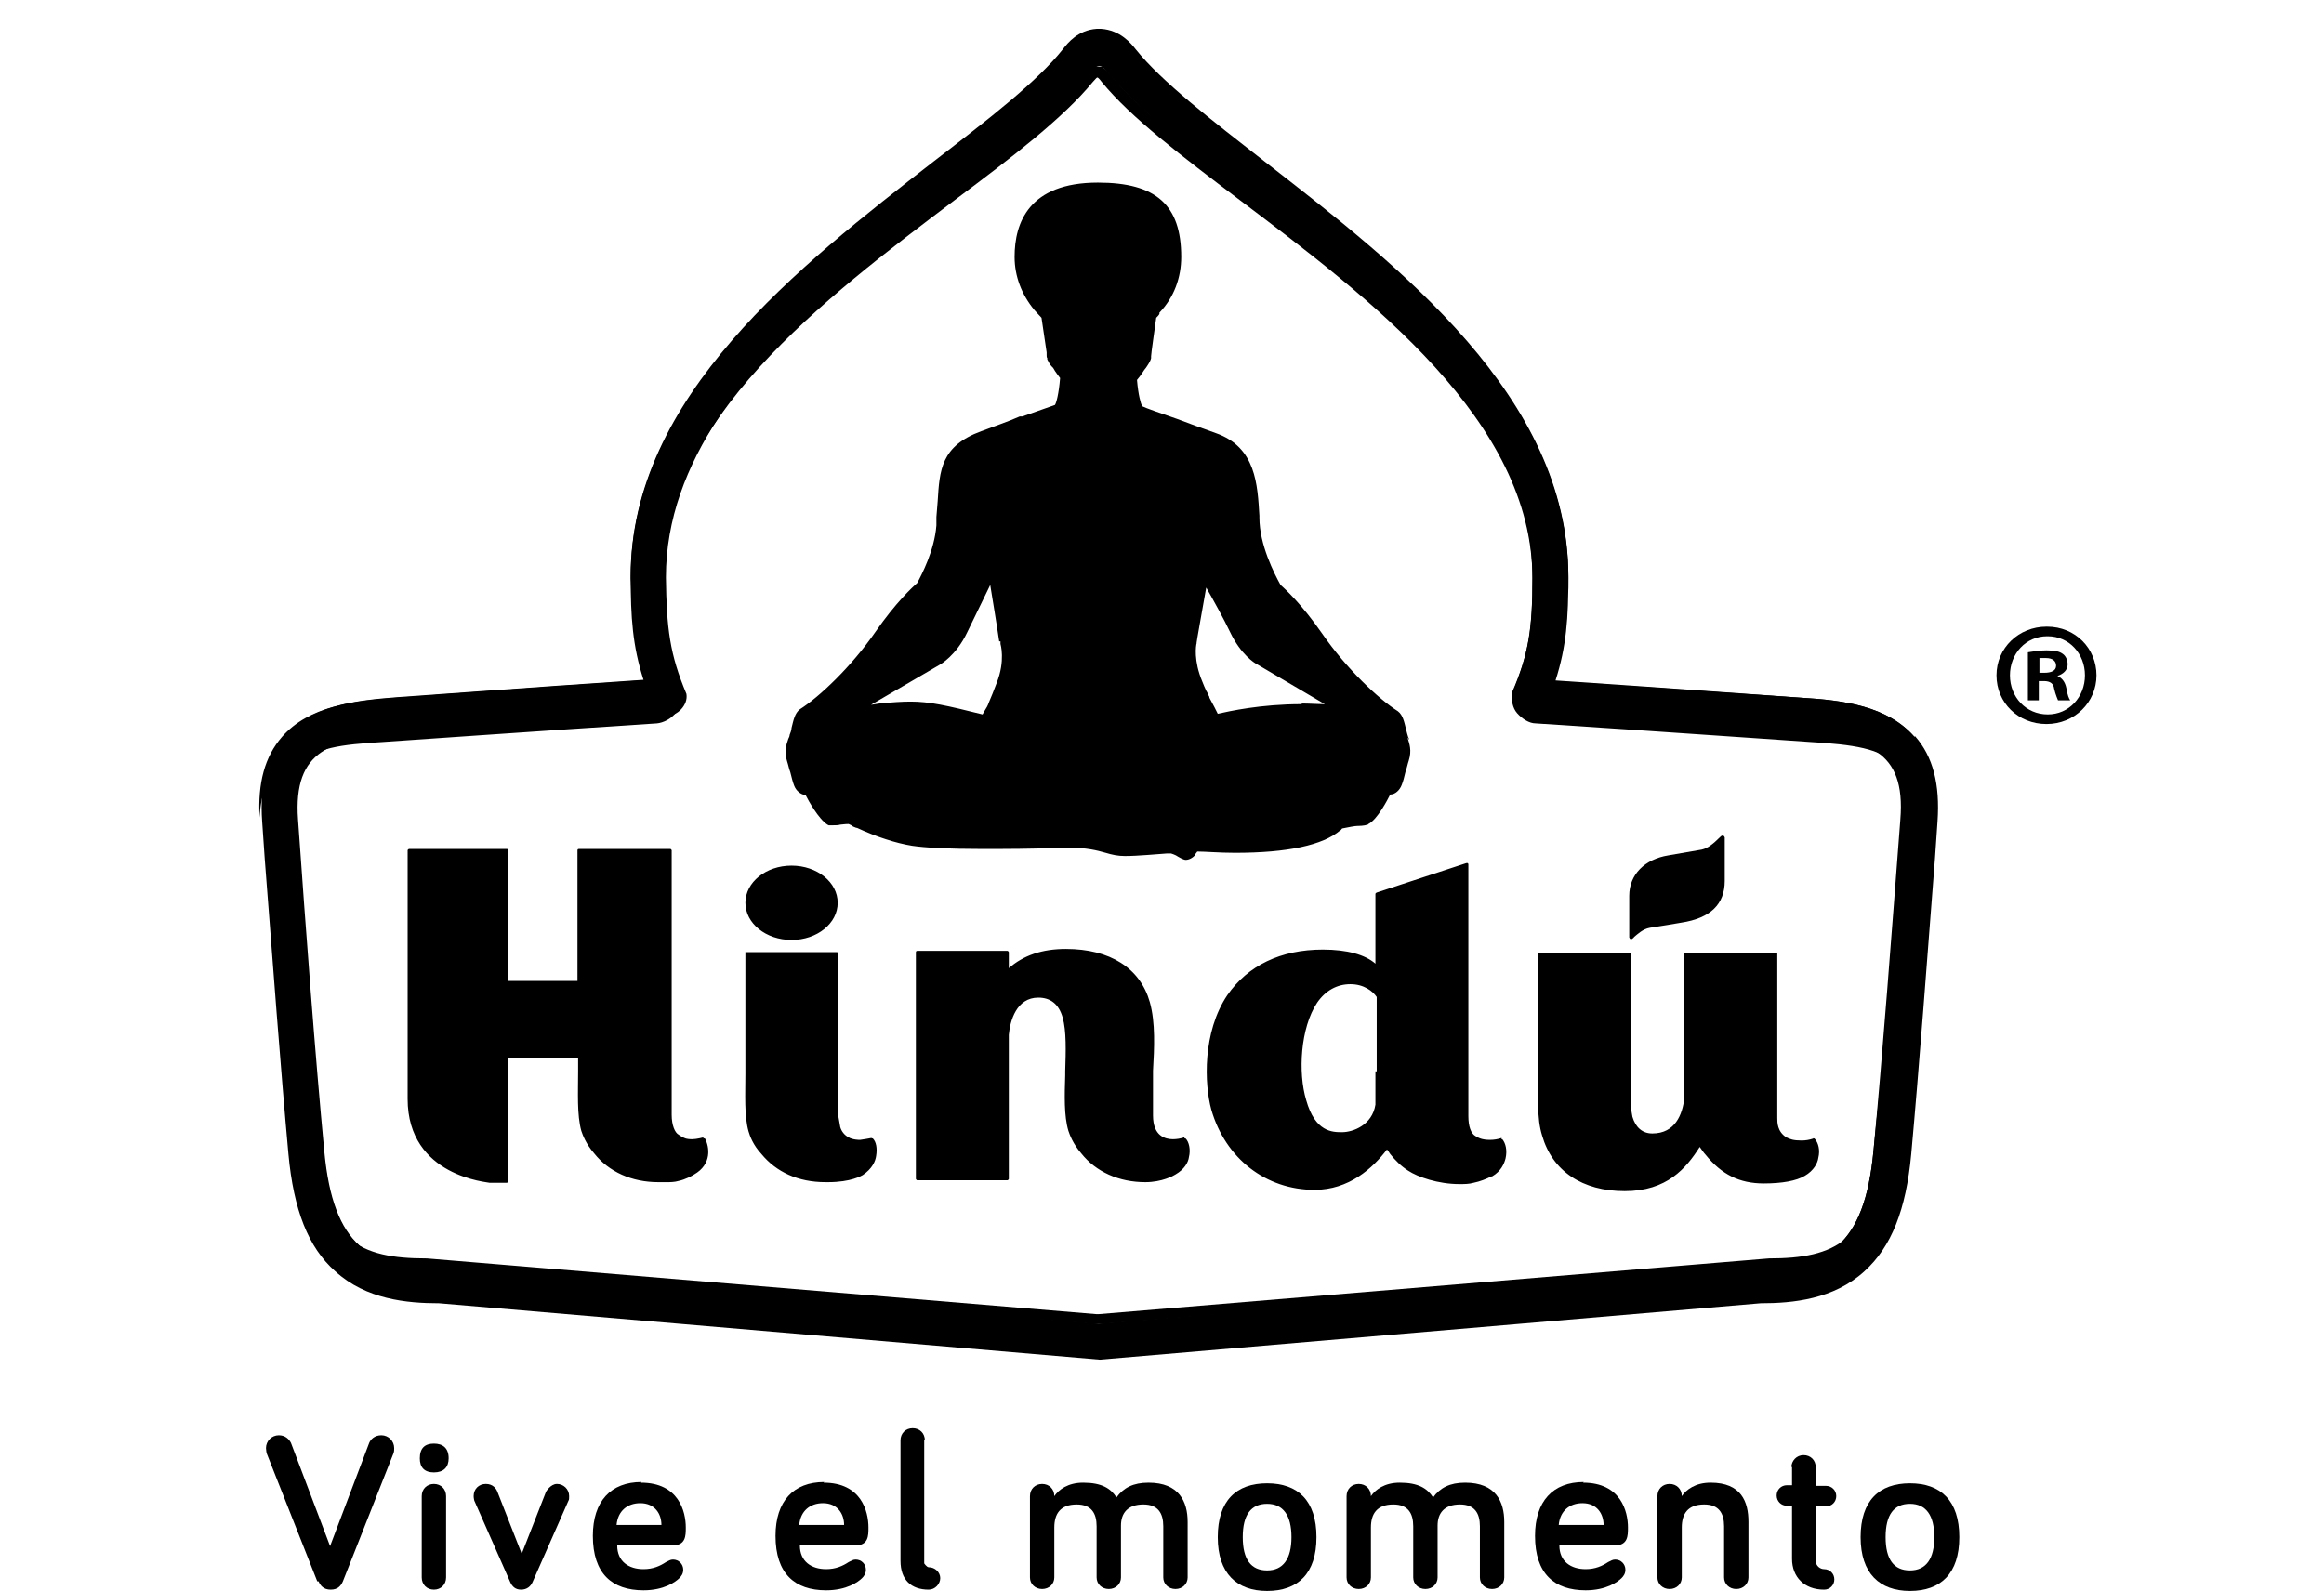 <?xml version="1.0" encoding="UTF-8"?>
<svg xmlns="http://www.w3.org/2000/svg" xmlns:xlink="http://www.w3.org/1999/xlink" viewBox="0 0 36.26 24.83">
  <defs>
    <style>
      .cls-1 {
        fill: url(#linear-gradient-3);
      }

      .cls-1, .cls-2, .cls-3, .cls-4, .cls-5, .cls-6, .cls-7, .cls-8, .cls-9, .cls-10, .cls-11, .cls-12, .cls-13, .cls-14, .cls-15, .cls-16, .cls-17 {
        mix-blend-mode: multiply;
      }

      .cls-18 {
        filter: url(#luminosity-noclip-11);
      }

      .cls-19 {
        filter: url(#luminosity-noclip-17);
      }

      .cls-20 {
        mask: url(#mask-23);
      }

      .cls-21 {
        mask: url(#mask-27);
      }

      .cls-22 {
        mask: url(#mask-10);
      }

      .cls-2 {
        fill: url(#linear-gradient-13);
      }

      .cls-23 {
        mask: url(#mask-26);
      }

      .cls-24 {
        filter: url(#luminosity-noclip-7);
      }

      .cls-3 {
        fill: url(#linear-gradient-11);
      }

      .cls-4 {
        fill: url(#linear-gradient-10);
      }

      .cls-5 {
        fill: url(#linear-gradient);
      }

      .cls-6 {
        fill: url(#linear-gradient-4);
      }

      .cls-25 {
        filter: url(#luminosity-noclip-13);
      }

      .cls-26 {
        mask: url(#mask-17);
      }

      .cls-27 {
        filter: url(#luminosity-noclip-5);
      }

      .cls-28 {
        mask: url(#mask-2);
      }

      .cls-29 {
        isolation: isolate;
      }

      .cls-30 {
        filter: url(#luminosity-noclip-25);
      }

      .cls-31 {
        filter: url(#luminosity-noclip-31);
      }

      .cls-32 {
        mask: url(#mask-13);
      }

      .cls-33 {
        mask: url(#mask-3);
      }

      .cls-34 {
        filter: url(#luminosity-noclip-29);
      }

      .cls-35 {
        mask: url(#mask-31);
      }

      .cls-36 {
        mix-blend-mode: soft-light;
      }

      .cls-37 {
        filter: url(#luminosity-noclip-15);
      }

      .cls-7 {
        fill: url(#linear-gradient-6);
      }

      .cls-38 {
        mask: url(#mask-30);
      }

      .cls-8 {
        fill: url(#radial-gradient);
      }

      .cls-39 {
        mask: url(#mask-9);
      }

      .cls-40 {
        mask: url(#mask-12);
      }

      .cls-9 {
        fill: url(#linear-gradient-5);
      }

      .cls-41 {
        mask: url(#mask-5);
      }

      .cls-42 {
        filter: url(#luminosity-noclip-21);
      }

      .cls-10 {
        fill: url(#linear-gradient-9);
      }

      .cls-43 {
        mask: url(#mask-20);
      }

      .cls-11 {
        fill: url(#linear-gradient-8);
      }

      .cls-44 {
        filter: url(#luminosity-noclip-9);
      }

      .cls-45 {
        mask: url(#mask-25);
      }

      .cls-46 {
        mask: url(#mask-8);
      }

      .cls-12 {
        fill: url(#linear-gradient-15);
      }

      .cls-47 {
        mask: url(#mask-4);
      }

      .cls-48 {
        mask: url(#mask-24);
      }

      .cls-49 {
        mask: url(#mask-19);
      }

      .cls-50 {
        mask: url(#mask-15);
      }

      .cls-51 {
        fill: none;
      }

      .cls-13 {
        fill: url(#linear-gradient-2);
      }

      .cls-52 {
        mask: url(#mask-6);
      }

      .cls-14 {
        fill: url(#linear-gradient-12);
      }

      .cls-53 {
        mask: url(#mask-16);
      }

      .cls-54 {
        mask: url(#mask-18);
      }

      .cls-55 {
        filter: url(#luminosity-noclip);
      }

      .cls-56 {
        mask: url(#mask-1);
      }

      .cls-57 {
        mask: url(#mask);
      }

      .cls-58 {
        filter: url(#luminosity-noclip-23);
      }

      .cls-59 {
        mask: url(#mask-22);
      }

      .cls-15 {
        fill: url(#linear-gradient-7);
      }

      .cls-60 {
        mask: url(#mask-29);
      }

      .cls-61 {
        mask: url(#mask-7);
      }

      .cls-16 {
        fill: url(#linear-gradient-14);
      }

      .cls-62 {
        mask: url(#mask-14);
      }

      .cls-63 {
        filter: url(#luminosity-noclip-19);
      }

      .cls-64 {
        mask: url(#mask-21);
      }

      .cls-65 {
        filter: url(#luminosity-noclip-27);
      }

      .cls-66 {
        mask: url(#mask-11);
      }

      .cls-67 {
        mask: url(#mask-28);
      }

      .cls-68 {
        filter: url(#luminosity-noclip-3);
      }
    </style>
    <filter id="luminosity-noclip" x="15.82" y="11.72" width="2.53" height=".44" color-interpolation-filters="sRGB" filterUnits="userSpaceOnUse">
      <feFlood flood-color="#fff" result="bg"/>
      <feBlend in="SourceGraphic" in2="bg"/>
    </filter>
    <filter id="luminosity-noclip-2" x="15.82" y="-7758.54" width="2.53" height="32766" color-interpolation-filters="sRGB" filterUnits="userSpaceOnUse">
      <feFlood flood-color="#fff" result="bg"/>
      <feBlend in="SourceGraphic" in2="bg"/>
    </filter>
    <mask id="mask-1" x="15.82" y="-7758.54" width="2.53" height="32766" maskUnits="userSpaceOnUse"/>
    <linearGradient id="linear-gradient" x1="17.09" y1="12.25" x2="17.09" y2="11.83" gradientUnits="userSpaceOnUse">
      <stop offset="0" stop-color="#fff"/>
      <stop offset=".74" stop-color="#000"/>
    </linearGradient>
    <mask id="mask" x="15.82" y="11.72" width="2.53" height=".44" maskUnits="userSpaceOnUse">
      <g class="cls-55">
        <g class="cls-56">
          <path class="cls-5" d="m15.82,11.72s.8.44,1.29.44,1.24-.44,1.24-.44c0,0-1.38.41-2.53,0Z"/>
        </g>
      </g>
    </mask>
    <filter id="luminosity-noclip-3" x="17.34" y="3.2" width="1" height="1.6" color-interpolation-filters="sRGB" filterUnits="userSpaceOnUse">
      <feFlood flood-color="#fff" result="bg"/>
      <feBlend in="SourceGraphic" in2="bg"/>
    </filter>
    <filter id="luminosity-noclip-4" x="17.34" y="-7758.54" width="1" height="32766" color-interpolation-filters="sRGB" filterUnits="userSpaceOnUse">
      <feFlood flood-color="#fff" result="bg"/>
      <feBlend in="SourceGraphic" in2="bg"/>
    </filter>
    <mask id="mask-3" x="17.34" y="-7758.54" width="1" height="32766" maskUnits="userSpaceOnUse"/>
    <radialGradient id="radial-gradient" cx="646.85" cy="17.12" fx="646.85" fy="17.12" r="3.97" gradientTransform="translate(-363.15 -6.71) scale(.59)" gradientUnits="userSpaceOnUse">
      <stop offset=".37" stop-color="#fff"/>
      <stop offset=".66" stop-color="#000"/>
    </radialGradient>
    <mask id="mask-2" x="17.34" y="3.2" width="1" height="1.6" maskUnits="userSpaceOnUse">
      <g class="cls-68">
        <g class="cls-33">
          <path class="cls-8" d="m18.07,4.8s-.09-.04-.16-.11c-.13-.14-.27-.33-.57-.48,0,0,.61-.5.73-1,.09.04.27.32.27.91,0,.35-.27.69-.27.69Z"/>
        </g>
      </g>
    </mask>
    <filter id="luminosity-noclip-5" x="16.97" y="5.78" width=".36" height=".09" color-interpolation-filters="sRGB" filterUnits="userSpaceOnUse">
      <feFlood flood-color="#fff" result="bg"/>
      <feBlend in="SourceGraphic" in2="bg"/>
    </filter>
    <filter id="luminosity-noclip-6" x="16.97" y="-7758.54" width=".36" height="32766" color-interpolation-filters="sRGB" filterUnits="userSpaceOnUse">
      <feFlood flood-color="#fff" result="bg"/>
      <feBlend in="SourceGraphic" in2="bg"/>
    </filter>
    <mask id="mask-5" x="16.97" y="-7758.54" width=".36" height="32766" maskUnits="userSpaceOnUse"/>
    <linearGradient id="linear-gradient-2" x1="17.15" y1="5.87" x2="17.15" y2="5.81" gradientUnits="userSpaceOnUse">
      <stop offset="0" stop-color="#fff"/>
      <stop offset="1" stop-color="#000"/>
    </linearGradient>
    <mask id="mask-4" x="16.97" y="5.78" width=".36" height=".09" maskUnits="userSpaceOnUse">
      <g class="cls-27">
        <g class="cls-41">
          <path class="cls-13" d="m16.97,5.78s0,0,0,.01c0,0,.02.02.03.02.03.01.08.02.14.02.06,0,.11,0,.14-.02.02,0,.03-.02.03-.02,0,0,0-.01,0-.01,0,0,0,0,0,.02,0,.01-.01.02-.03.04-.03.02-.09.04-.15.04s-.11-.01-.15-.04c-.02-.01-.03-.03-.03-.04,0-.01,0-.02,0-.01Z"/>
        </g>
      </g>
    </mask>
    <filter id="luminosity-noclip-7" x="16.59" y="5.9" width="1.1" height=".65" color-interpolation-filters="sRGB" filterUnits="userSpaceOnUse">
      <feFlood flood-color="#fff" result="bg"/>
      <feBlend in="SourceGraphic" in2="bg"/>
    </filter>
    <filter id="luminosity-noclip-8" x="16.59" y="-7758.54" width="1.1" height="32766" color-interpolation-filters="sRGB" filterUnits="userSpaceOnUse">
      <feFlood flood-color="#fff" result="bg"/>
      <feBlend in="SourceGraphic" in2="bg"/>
    </filter>
    <mask id="mask-7" x="16.59" y="-7758.54" width="1.1" height="32766" maskUnits="userSpaceOnUse"/>
    <linearGradient id="linear-gradient-3" x1="17.14" y1="6" x2="17.14" y2="6.55" xlink:href="#linear-gradient-2"/>
    <mask id="mask-6" x="16.59" y="5.9" width="1.1" height=".65" maskUnits="userSpaceOnUse">
      <g class="cls-24">
        <g class="cls-61">
          <path class="cls-1" d="m16.65,5.9s-.01.22-.06.43c.03.04.14-.16.18-.1.12.14.16.31.35.31s.26-.2.38-.35c.05-.06.17.18.19.14-.04-.12-.07-.41-.07-.41,0,0-.29.33-.5.33-.15,0-.47-.35-.47-.35Z"/>
        </g>
      </g>
    </mask>
    <filter id="luminosity-noclip-9" x="16.75" y="5.47" width=".78" height=".31" color-interpolation-filters="sRGB" filterUnits="userSpaceOnUse">
      <feFlood flood-color="#fff" result="bg"/>
      <feBlend in="SourceGraphic" in2="bg"/>
    </filter>
    <filter id="luminosity-noclip-10" x="16.75" y="-7758.54" width=".78" height="32766" color-interpolation-filters="sRGB" filterUnits="userSpaceOnUse">
      <feFlood flood-color="#fff" result="bg"/>
      <feBlend in="SourceGraphic" in2="bg"/>
    </filter>
    <mask id="mask-9" x="16.75" y="-7758.54" width=".78" height="32766" maskUnits="userSpaceOnUse"/>
    <linearGradient id="linear-gradient-4" x1="17.15" y1="5.79" x2="17.15" y2="5.34" gradientUnits="userSpaceOnUse">
      <stop offset="0" stop-color="#000"/>
      <stop offset="1" stop-color="#fff"/>
    </linearGradient>
    <mask id="mask-8" x="16.75" y="5.47" width=".78" height=".31" maskUnits="userSpaceOnUse">
      <g class="cls-44">
        <g class="cls-39">
          <path class="cls-6" d="m16.77,5.75c.04-.06.06-.09.1-.09.06,0,.18-.01.23-.05,0,0,.02.01.05.01s.04-.01.04-.01c0,0,.11.07.24.06.02,0,.07.03.11.12l-.06-.23-.26-.08h-.14l-.27.08s-.09.16-.04.2Z"/>
        </g>
      </g>
    </mask>
    <filter id="luminosity-noclip-11" x="17" y="5.38" width=".28" height=".09" color-interpolation-filters="sRGB" filterUnits="userSpaceOnUse">
      <feFlood flood-color="#fff" result="bg"/>
      <feBlend in="SourceGraphic" in2="bg"/>
    </filter>
    <filter id="luminosity-noclip-12" x="17" y="-7758.54" width=".28" height="32766" color-interpolation-filters="sRGB" filterUnits="userSpaceOnUse">
      <feFlood flood-color="#fff" result="bg"/>
      <feBlend in="SourceGraphic" in2="bg"/>
    </filter>
    <mask id="mask-11" x="17" y="-7758.54" width=".28" height="32766" maskUnits="userSpaceOnUse"/>
    <linearGradient id="linear-gradient-5" x1="17.15" y1="5.47" x2="17.15" y2="5.38" xlink:href="#linear-gradient-2"/>
    <mask id="mask-10" x="17" y="5.38" width=".28" height=".09" maskUnits="userSpaceOnUse">
      <g class="cls-18">
        <g class="cls-66">
          <path class="cls-9" d="m17,5.38s.07.03.14.03.14-.02.15-.02c0,0-.04.07-.15.07s-.14-.09-.14-.09Z"/>
        </g>
      </g>
    </mask>
    <filter id="luminosity-noclip-13" x="13.34" y="7.94" width="2.16" height="3.08" color-interpolation-filters="sRGB" filterUnits="userSpaceOnUse">
      <feFlood flood-color="#fff" result="bg"/>
      <feBlend in="SourceGraphic" in2="bg"/>
    </filter>
    <filter id="luminosity-noclip-14" x="13.34" y="-7758.54" width="2.16" height="32766" color-interpolation-filters="sRGB" filterUnits="userSpaceOnUse">
      <feFlood flood-color="#fff" result="bg"/>
      <feBlend in="SourceGraphic" in2="bg"/>
    </filter>
    <mask id="mask-13" x="13.34" y="-7758.54" width="2.16" height="32766" maskUnits="userSpaceOnUse"/>
    <linearGradient id="linear-gradient-6" x1="12.62" y1="12.97" x2="16.07" y2="7.33" xlink:href="#linear-gradient-4"/>
    <mask id="mask-12" x="13.34" y="7.94" width="2.16" height="3.08" maskUnits="userSpaceOnUse">
      <g class="cls-25">
        <g class="cls-32">
          <path class="cls-7" d="m15.4,7.94s-.58,1.62-.71,1.8c-.13.18-1.35,1.28-1.35,1.28,0,0,1.15-.64,1.29-.74.26-.19.32-.39.56-.85.23-.46.31-.61.31-.61,0,0-.18-.7-.11-.88Z"/>
        </g>
      </g>
    </mask>
    <filter id="luminosity-noclip-15" x="18.75" y="7.94" width="2.16" height="3.08" color-interpolation-filters="sRGB" filterUnits="userSpaceOnUse">
      <feFlood flood-color="#fff" result="bg"/>
      <feBlend in="SourceGraphic" in2="bg"/>
    </filter>
    <filter id="luminosity-noclip-16" x="18.75" y="-7758.54" width="2.16" height="32766" color-interpolation-filters="sRGB" filterUnits="userSpaceOnUse">
      <feFlood flood-color="#fff" result="bg"/>
      <feBlend in="SourceGraphic" in2="bg"/>
    </filter>
    <mask id="mask-15" x="18.75" y="-7758.54" width="2.16" height="32766" maskUnits="userSpaceOnUse"/>
    <linearGradient id="linear-gradient-7" x1="-3864.73" y1="12.97" x2="-3861.27" y2="7.33" gradientTransform="translate(-3843.09) rotate(-180) scale(1 -1)" xlink:href="#linear-gradient-4"/>
    <mask id="mask-14" x="18.75" y="7.94" width="2.16" height="3.08" maskUnits="userSpaceOnUse">
      <g class="cls-37">
        <g class="cls-50">
          <path class="cls-15" d="m18.85,7.94s.58,1.62.71,1.8c.14.18,1.35,1.28,1.35,1.28,0,0-1.15-.64-1.29-.74-.26-.19-.32-.39-.56-.85-.23-.46-.31-.61-.31-.61,0,0,.18-.7.1-.88Z"/>
        </g>
      </g>
    </mask>
    <filter id="luminosity-noclip-17" x="15.49" y="10.92" width="3.31" height=".63" color-interpolation-filters="sRGB" filterUnits="userSpaceOnUse">
      <feFlood flood-color="#fff" result="bg"/>
      <feBlend in="SourceGraphic" in2="bg"/>
    </filter>
    <filter id="luminosity-noclip-18" x="15.49" y="-7758.54" width="3.31" height="32766" color-interpolation-filters="sRGB" filterUnits="userSpaceOnUse">
      <feFlood flood-color="#fff" result="bg"/>
      <feBlend in="SourceGraphic" in2="bg"/>
    </filter>
    <mask id="mask-17" x="15.49" y="-7758.54" width="3.31" height="32766" maskUnits="userSpaceOnUse"/>
    <linearGradient id="linear-gradient-8" x1="15.49" y1="11.23" x2="18.8" y2="11.23" xlink:href="#linear-gradient-2"/>
    <mask id="mask-16" x="15.49" y="10.92" width="3.31" height=".63" maskUnits="userSpaceOnUse">
      <g class="cls-19">
        <g class="cls-26">
          <path class="cls-11" d="m18.8,10.92s-.04.03-.11.07c-.07.04-.18.1-.32.16-.14.06-.31.13-.51.19-.1.03-.2.06-.31.09-.11.03-.22.05-.34.06-.24.04-.46.05-.67.04-.21,0-.4-.03-.55-.07-.15-.03-.28-.08-.36-.11-.08-.03-.13-.05-.13-.05,0,0,.05.02.13.04.08.03.21.06.36.09.15.03.34.05.54.05.21,0,.43-.01.66-.05.12-.02.23-.04.34-.06.11-.02.21-.05.31-.08.2-.06.37-.12.51-.18.14-.06.26-.11.33-.15.08-.04.12-.07.12-.07Z"/>
        </g>
      </g>
    </mask>
    <filter id="luminosity-noclip-19" x="15.42" y="11.28" width="3.48" height=".45" color-interpolation-filters="sRGB" filterUnits="userSpaceOnUse">
      <feFlood flood-color="#fff" result="bg"/>
      <feBlend in="SourceGraphic" in2="bg"/>
    </filter>
    <filter id="luminosity-noclip-20" x="15.42" y="-7758.54" width="3.48" height="32766" color-interpolation-filters="sRGB" filterUnits="userSpaceOnUse">
      <feFlood flood-color="#fff" result="bg"/>
      <feBlend in="SourceGraphic" in2="bg"/>
    </filter>
    <mask id="mask-19" x="15.42" y="-7758.54" width="3.48" height="32766" maskUnits="userSpaceOnUse"/>
    <linearGradient id="linear-gradient-9" x1="15.42" y1="11.5" x2="18.9" y2="11.5" xlink:href="#linear-gradient-2"/>
    <mask id="mask-18" x="15.42" y="11.28" width="3.48" height=".45" maskUnits="userSpaceOnUse">
      <g class="cls-63">
        <g class="cls-49">
          <path class="cls-10" d="m15.42,11.28s.04.02.12.06c.08.04.2.09.35.14.15.05.33.1.54.14.21.04.44.06.69.06.25,0,.48-.02.7-.06.21-.04.41-.08.57-.13.32-.09.51-.18.51-.18,0,0-.18.1-.49.2-.16.05-.35.1-.56.15-.21.04-.45.07-.7.07-.25,0-.49-.02-.7-.06-.21-.04-.4-.1-.55-.16-.15-.06-.27-.12-.35-.16-.08-.04-.12-.07-.12-.07Z"/>
        </g>
      </g>
    </mask>
    <filter id="luminosity-noclip-21" x="14.48" y="11.8" width="2.08" height=".39" color-interpolation-filters="sRGB" filterUnits="userSpaceOnUse">
      <feFlood flood-color="#fff" result="bg"/>
      <feBlend in="SourceGraphic" in2="bg"/>
    </filter>
    <filter id="luminosity-noclip-22" x="14.48" y="-7758.54" width="2.08" height="32766" color-interpolation-filters="sRGB" filterUnits="userSpaceOnUse">
      <feFlood flood-color="#fff" result="bg"/>
      <feBlend in="SourceGraphic" in2="bg"/>
    </filter>
    <mask id="mask-21" x="14.48" y="-7758.54" width="2.08" height="32766" maskUnits="userSpaceOnUse"/>
    <linearGradient id="linear-gradient-10" x1="7.59" y1="10.96" x2="9.67" y2="10.96" gradientTransform="translate(6.91 1.02) rotate(.06)" xlink:href="#linear-gradient-2"/>
    <mask id="mask-20" x="14.48" y="11.8" width="2.08" height=".39" maskUnits="userSpaceOnUse">
      <g class="cls-42">
        <g class="cls-64">
          <path class="cls-4" d="m14.48,11.93s.05-.03.13-.08c.08-.05.16-.06.16-.06,0,0,.32,0,.61.09.2-.06.62.14.7.16.24.05.35,0,.48-.04-.17.11-.19.15-.32.17-.53-.07-.55-.25-.73-.11-.03-.04-.08-.08-.14-.09-.1-.02-.16,0-.22.04-.02.05-.01.13-.01.13l-.66-.23Z"/>
        </g>
      </g>
    </mask>
    <filter id="luminosity-noclip-23" x="17.91" y="10.91" width="1.04" height=".7" color-interpolation-filters="sRGB" filterUnits="userSpaceOnUse">
      <feFlood flood-color="#fff" result="bg"/>
      <feBlend in="SourceGraphic" in2="bg"/>
    </filter>
    <filter id="luminosity-noclip-24" x="17.91" y="-7758.54" width="1.04" height="32766" color-interpolation-filters="sRGB" filterUnits="userSpaceOnUse">
      <feFlood flood-color="#fff" result="bg"/>
      <feBlend in="SourceGraphic" in2="bg"/>
    </filter>
    <mask id="mask-23" x="17.91" y="-7758.54" width="1.04" height="32766" maskUnits="userSpaceOnUse"/>
    <linearGradient id="linear-gradient-11" x1="19.12" y1="11" x2="17.42" y2="11.71" gradientUnits="userSpaceOnUse">
      <stop offset=".06" stop-color="#fff"/>
      <stop offset=".48" stop-color="#000"/>
    </linearGradient>
    <mask id="mask-22" x="17.91" y="10.91" width="1.04" height=".7" maskUnits="userSpaceOnUse">
      <g class="cls-58">
        <g class="cls-20">
          <path class="cls-3" d="m18.76,10.91s-.14.08-.39.19c-.24.1-.46.17-.46.17l.05.34s.24-.06.54-.14c.3-.08.45-.2.45-.2l-.19-.37Z"/>
        </g>
      </g>
    </mask>
    <filter id="luminosity-noclip-25" x="18.85" y="7.85" width=".04" height=".47" color-interpolation-filters="sRGB" filterUnits="userSpaceOnUse">
      <feFlood flood-color="#fff" result="bg"/>
      <feBlend in="SourceGraphic" in2="bg"/>
    </filter>
    <filter id="luminosity-noclip-26" x="18.85" y="-7758.54" width=".04" height="32766" color-interpolation-filters="sRGB" filterUnits="userSpaceOnUse">
      <feFlood flood-color="#fff" result="bg"/>
      <feBlend in="SourceGraphic" in2="bg"/>
    </filter>
    <mask id="mask-25" x="18.85" y="-7758.54" width=".04" height="32766" maskUnits="userSpaceOnUse"/>
    <linearGradient id="linear-gradient-12" x1="18.76" y1="7.97" x2="18.99" y2="8.22" xlink:href="#linear-gradient-2"/>
    <mask id="mask-24" x="18.85" y="7.85" width=".04" height=".47" maskUnits="userSpaceOnUse">
      <g class="cls-30">
        <g class="cls-45">
          <path class="cls-14" d="m18.88,8.32c.02-.19-.04-.47-.04-.47"/>
        </g>
      </g>
    </mask>
    <filter id="luminosity-noclip-27" x="13.01" y="12.27" width="5.58" height="1.07" color-interpolation-filters="sRGB" filterUnits="userSpaceOnUse">
      <feFlood flood-color="#fff" result="bg"/>
      <feBlend in="SourceGraphic" in2="bg"/>
    </filter>
    <filter id="luminosity-noclip-28" x="13.01" y="-7758.54" width="5.58" height="32766" color-interpolation-filters="sRGB" filterUnits="userSpaceOnUse">
      <feFlood flood-color="#fff" result="bg"/>
      <feBlend in="SourceGraphic" in2="bg"/>
    </filter>
    <mask id="mask-27" x="13.01" y="-7758.54" width="5.58" height="32766" maskUnits="userSpaceOnUse"/>
    <linearGradient id="linear-gradient-13" x1="15.8" y1="13.69" x2="15.8" y2="12.05" gradientUnits="userSpaceOnUse">
      <stop offset="0" stop-color="#fff"/>
      <stop offset=".08" stop-color="#f8f8f8"/>
      <stop offset=".18" stop-color="#e6e6e6"/>
      <stop offset=".31" stop-color="#c8c8c8"/>
      <stop offset=".44" stop-color="#9f9f9f"/>
      <stop offset=".59" stop-color="#696969"/>
      <stop offset=".75" stop-color="#2a2a2a"/>
      <stop offset=".84" stop-color="#000"/>
    </linearGradient>
    <mask id="mask-26" x="13.01" y="12.27" width="5.58" height="1.07" maskUnits="userSpaceOnUse">
      <g class="cls-65">
        <g class="cls-21">
          <path class="cls-2" d="m13.51,12.27s.03.35,1.68.59c.85.12,1.61.13,1.86.2.25.07.77.17.99.14.22-.03.44-.09.55.1-.01.03,0,.06-.08.04-.08-.02-.09-.12-.4-.08-.27.03-.36.03-.59.03s-.36-.11-.66-.11-1.64.08-2.52-.01c-.92-.18-1.33-.54-1.33-.54,0,0-.03-.15.1-.25.07-.06.25-.07.4-.1Z"/>
        </g>
      </g>
    </mask>
    <filter id="luminosity-noclip-29" x="15.14" y="12.09" width="6.07" height="1.14" color-interpolation-filters="sRGB" filterUnits="userSpaceOnUse">
      <feFlood flood-color="#fff" result="bg"/>
      <feBlend in="SourceGraphic" in2="bg"/>
    </filter>
    <filter id="luminosity-noclip-30" x="15.14" y="-7758.54" width="6.07" height="32766" color-interpolation-filters="sRGB" filterUnits="userSpaceOnUse">
      <feFlood flood-color="#fff" result="bg"/>
      <feBlend in="SourceGraphic" in2="bg"/>
    </filter>
    <mask id="mask-29" x="15.14" y="-7758.54" width="6.07" height="32766" maskUnits="userSpaceOnUse"/>
    <linearGradient id="linear-gradient-14" x1="18.18" y1="13.83" x2="18.18" y2="10.62" xlink:href="#linear-gradient-13"/>
    <mask id="mask-28" x="15.14" y="12.09" width="6.07" height="1.14" maskUnits="userSpaceOnUse">
      <g class="cls-34">
        <g class="cls-60">
          <path class="cls-16" d="m16.35,12.45c.22-.03.59-.09.72.01.13.1,1.17.42,2.02.32,1.46-.16,1.47-.58,1.47-.58l.36.09.23.05s.08.05.06.16c-.03.04-.2.31-.46.47-.24.13-.68.25-1.19.25-1.07,0-.96-.03-.96-.03,0,0-.09-.21-.34-.17,0,0-.05-.18-.38-.16-.36.01-.65-.06-.75-.14-.18-.13-.26-.15-.53-.06-.33,0-.72-.18-1.01-.3-.29-.11-.45-.2-.45-.2,0,0,.1-.18.36,0,.32-.02.62.31.85.28Z"/>
        </g>
      </g>
    </mask>
    <filter id="luminosity-noclip-31" x="17.93" y="11.74" width="1.81" height=".61" color-interpolation-filters="sRGB" filterUnits="userSpaceOnUse">
      <feFlood flood-color="#fff" result="bg"/>
      <feBlend in="SourceGraphic" in2="bg"/>
    </filter>
    <filter id="luminosity-noclip-32" x="17.93" y="-7758.54" width="1.81" height="32766" color-interpolation-filters="sRGB" filterUnits="userSpaceOnUse">
      <feFlood flood-color="#fff" result="bg"/>
      <feBlend in="SourceGraphic" in2="bg"/>
    </filter>
    <mask id="mask-31" x="17.93" y="-7758.54" width="1.81" height="32766" maskUnits="userSpaceOnUse"/>
    <linearGradient id="linear-gradient-15" x1="10.67" y1="11.24" x2="12.95" y2="10.76" gradientTransform="translate(6.91 1.02) rotate(.06)" xlink:href="#linear-gradient-2"/>
    <mask id="mask-30" x="17.93" y="11.74" width="1.81" height=".61" maskUnits="userSpaceOnUse">
      <g class="cls-31">
        <g class="cls-35">
          <path class="cls-12" d="m19.74,11.88l-.32-.13s-.28,0-.59.2c-.21.14-.77.4-.9.41,0,0,.43-.08.62-.14.2-.07.82-.42,1.19-.33Z"/>
        </g>
      </g>
    </mask>
  </defs>
  <g class="cls-29">
    <g id="Capa_2" data-name="Capa 2">
      <g id="Capa_1-2" data-name="Capa 1">
        <g>
          <g>
            <g>
              <g>
                <path d="m21.99,11.55s-.01-.03-.02-.05c-.01-.03-.02-.07-.03-.11-.03-.12-.05-.23-.13-.29h0s0,0,0,0c-.3-.19-.8-.66-1.18-1.21-.32-.46-.58-.7-.65-.76-.1-.18-.33-.63-.33-1.05v-.03c-.03-.48-.05-1.07-.68-1.29-.22-.08-.42-.15-.6-.22-.29-.1-.49-.17-.55-.2-.02-.04-.06-.17-.08-.41.07-.08.11-.16.14-.19l.02-.03s.05-.07.06-.12c0-.01,0-.02,0-.03,0-.04.06-.45.08-.6.02-.02.04-.04.05-.06v-.02c.23-.24.34-.55.34-.87,0-.81-.39-1.16-1.3-1.16-1.08,0-1.3.63-1.3,1.16,0,.3.11.59.31.83.02.02.07.08.11.12l.08.54v.02s0,0,0,.02c0,.02,0,.04.01.05h0s0,.02,0,.02c.02.04.04.08.07.11l.02.02s.02.03.03.05c.02.03.05.07.08.11-.02.25-.06.39-.08.42-.06.02-.25.09-.51.18h-.04c-.18.08-.39.15-.6.23-.63.23-.65.61-.68,1.09,0,.01-.02.25-.02.25,0,.01,0,.03,0,.04h0s0,.09,0,.09c-.03.39-.23.77-.3.9-.07.06-.33.3-.65.76-.38.55-.88,1.02-1.18,1.21h0s0,0,0,0c-.08.06-.1.17-.13.29,0,.04-.02.08-.03.11,0,.02-.01.04-.02.06-.03.09-.07.19-.02.35.02.06.03.12.05.17.02.08.04.16.06.21.03.08.1.14.18.15.04.08.2.37.34.46h0s.02.01.02.01h0s.04,0,.07,0c.04,0,.08,0,.11-.01.02,0,.07-.01.13-.01.02.01.05.02.07.04h0s.05.02.05.02h0s.01,0,.01,0c.3.14.61.24.86.28.2.03.55.05,1.09.05.35,0,.79,0,1.29-.02.03,0,.05,0,.07,0,.27,0,.43.04.57.08.1.03.19.05.3.05.21,0,.5-.03.66-.04h.06s.07.02.11.05h0s.08.05.12.05h0c.05,0,.11-.03.15-.08,0-.02.02-.03.03-.05.13,0,.34.02.59.02.82,0,1.37-.12,1.64-.35.01,0,.02-.02.03-.03.1-.02.2-.04.24-.04h.01s.1,0,.14-.02h.01s.01-.01.01-.01c.14-.07.3-.38.34-.46.08,0,.15-.07.18-.15.02-.05.04-.12.06-.21.02-.05.03-.11.05-.17.05-.16.01-.26-.02-.36Zm-1.68-.56c-.64,0-1.13.11-1.31.15-.01-.02-.05-.1-.05-.1l-.08-.15s0-.02-.01-.03c-.01-.02-.02-.05-.04-.08-.02-.04-.04-.09-.06-.14-.14-.33-.1-.57-.09-.6h0s0-.01,0-.01c0-.02.08-.46.15-.86.12.21.28.5.37.69.17.36.39.49.41.5l1.07.63c-.12,0-.24-.01-.36-.01Zm-4.7-.98s0,.04,0,.04h0s.08.26-.06.61c-.04.11-.09.23-.12.3-.01.03-.02.05-.03.07-.02.03-.04.07-.07.12-.56-.14-.83-.2-1.12-.2-.14,0-.28.01-.49.03l-.13.02,1.08-.63s.25-.14.42-.5c.1-.21.26-.53.36-.74.04.25.09.54.14.88Z"/>
                <g>
                  <path d="m21.83,11.57s-.02-.03-.02-.05c-.08-.15-.15-.24-.28-.26-.01,0,0,0-.02,0-.04,0-.06-.01-.08-.02,0,0-.06-.05-.06,0-.05.03-.06.03-.08.03-.02,0-.03-.01-.03-.01,0,0-.15-.02-.45-.11-.98-.09-1.78.13-1.84.15,0,0,0,0-.02.01-.01-.03-.14-.27-.19-.37-.13.11-.83.35-1.27.44-.04,0-.08.02-.12.02h0s0,0,0,0c-.01,0-.02,0-.03,0-.72,0-1.47-.11-1.81-.29-.03.03-.07.11-.09.19,0,0-.01,0-.02,0-.9-.23-1.05-.24-1.64-.18,0,0-1.05.15-1.06.15-.11.02-.14.09-.19.2-.01.03-.03.07-.05.11-.1.19.2.8.2.8,0,0,.18.35.31.43-.02-.1-.09-.4.08-.45.05-.01.19-.04.31-.06.38-.07.93-.12,1.14-.32h.02s.73.54,3.03.54c0,0,1.45.11,2.18-.62h.02s0,.02,0,.02c.22.21.87.31,1.23.39.09.02.14.03.18.04.03,0,.18,0,.19.04.06.12,0,.35-.02.41.12-.06.3-.43.3-.43,0,0,.3-.61.2-.8Z"/>
                  <path d="m21.89,11.59s-.02-.04-.02-.06c-.01-.04-.02-.08-.03-.12-.02-.1-.04-.19-.09-.23-.3-.19-.82-.68-1.21-1.24-.35-.5-.62-.72-.65-.75-.03-.04-.36-.59-.35-1.11-.02-.47-.04-1.02-.61-1.23-.22-.08-.42-.15-.6-.22-.3-.11-.52-.18-.57-.2-.1-.04-.13-.41-.14-.54.09-.11.15-.22.16-.23,0,0,0,0,0,0h0s.04-.06.05-.1c0,0,0-.02,0-.02.01-.04.11-.86.11-.9-.02-.18-.27-.39-.61-.45-.62.09-.96.23-1.04.54l.11.76h0s0,.03,0,.03c0,0,0,0,0,0,0,.01,0,.03.01.04,0,0,0,0,0,0h0s.03.06.06.1c0,0,0,0,0,0,0,0,0,.01.01.02.03.04.08.11.14.19,0,.12-.04.51-.14.55-.05.02-.27.1-.56.2-.18.06-.39.14-.6.22-.57.2-.58.52-.61.99,0,.06,0,.15-.01.25h0s0,.04,0,.06c0,.02,0,.05,0,.08-.04.47-.3.92-.32.96-.03.03-.3.25-.65.75-.39.56-.91,1.05-1.21,1.24-.05.04-.07.13-.09.23-.01.04-.02.09-.03.12,0,.02-.01.04-.02.06-.03.08-.06.16-.02.28.02.06.04.12.05.17.02.08.04.15.06.2.02.06.07.08.1.08,0,0,.01,0,.02,0,.01,0,.02-.01.03-.02.01.02.03.03.04.03,0,0,0,0,.01,0,.02,0,.04,0,.05-.02.02-.01.04-.05.05-.1,0,0,.01.01.02.01,0,0,0,0,0,0,.01,0,.02,0,.04-.02.03-.03.05-.09.03-.19-.02-.11-.06-.34-.06-.37,0-.02.02-.08.03-.15.02,0,.11-.06.14-.08-.03.11-.08.27-.03.34.02.03.02.04.06.04.05,0,.06-.05.07-.1,0-.03.01-.05.02-.07.03-.06.22-.32.23-.33.01-.02.04-.15,0-.21,0,0-.01-.02-.02-.02l1.33-.78s.22-.12.37-.45c.15-.32.46-.94.47-.94l.06-.09c.02.19.04.32.04.32.07.44.15.91.15.92,0,0,.09.28-.06.68-.07.18-.15.38-.15.39.37.2,1,.35,1.8.34.04,0,.08-.02.13-.02.48-.1,1.22-.4,1.32-.5-.02-.06-.07-.14-.1-.22-.16-.39-.1-.66-.1-.66,0,0,.12-.74.2-1.17v.02s0,0,0,0h0s.35.63.51.96c.15.33.36.45.37.45l1.33.78s0,.01-.02.02c-.05.06-.02.2,0,.21,0,.01.2.27.23.33.01.02.02.05.02.07.01.05.03.11.07.1.04,0,.04-.02.06-.05.04-.07,0-.22-.03-.33.03.02.12.05.14.08.02.07.03.13.04.15,0,.03-.04.26-.06.37-.02.1,0,.17.03.19.01.01.02.02.04.02,0,0,0,0,0,0,0,0,.01,0,.02-.01,0,.06.03.09.05.1.02.01.03.02.05.02,0,0,0,0,.01,0,.01,0,.02-.01.04-.03,0,.01.02.02.03.02,0,0,.01,0,.02,0,.04,0,.08-.03.1-.08.02-.05.04-.12.06-.2.02-.05.03-.11.05-.17.04-.13.01-.2-.02-.28Z"/>
                  <g>
                    <g>
                      <g>
                        <g>
                          <path d="m13.05,12.6h0s.03-.21.2-.3c-.05.01-.17.03-.19.04-.16.05-.13.38-.09.47,0,0,0,0,0,0,.04.01.08,0,.13,0,.06-.01.19-.03.29,0-.14-.07-.26-.14-.32-.19h-.02Z"/>
                          <path d="m21.39,12.36s-.1-.02-.13-.02c-.01,0-.14-.01-.11-.01.03.11.01.16,0,.16-.09,0-.13.21-.33.39.13-.05.32-.08.38-.07.03,0,.08,0,.12-.01.05-.03.13-.32.07-.43Z"/>
                        </g>
                        <g class="cls-57">
                          <path class="cls-17" d="m15.82,11.72s.8.44,1.29.44,1.24-.44,1.24-.44c0,0-1.38.41-2.53,0Z"/>
                        </g>
                        <path d="m21.15,12.35s-.09-.02-.14-.03c-.37-.08-1.05-.23-1.27-.44-.37-.03-.64.09-.95.23-.28.12-.57.25-.89.25,0,0,0,0,0,0-.68,0-.89-.18-.9-.19h0s-.08-.16-.23-.19c-.12-.02-.21.05-.3.11-.07.05-.13.09-.2.09-.11,0-.32-.07-.45-.12-.06-.02-.11-.04-.13-.04-.05,0-.08.01-.11.03-.01,0-.02.01-.03.02h0s0,0,0,0c-.08-.09-.17-.1-.23-.09-.07,0-.12.03-.13.05-.02.04-.01.1-.01.1v.03c-.31-.12-.62-.21-.66-.23-.22.2-.84.31-1.22.37,0,0-.02,0-.03,0-.25.06-.23.27-.22.3.07.06.23.15.41.24,0,0,0,0,0,0h0c.25.12.56.23.83.27.32.05,1.11.06,2.36.02.32,0,.52.04.67.08.1.03.18.05.27.05.21,0,.51-.03.66-.04h.05c.07-.01.13.03.18.06.03.02.05.04.07.04h0s.04-.01.06-.04c.02-.03.03-.06.02-.1.23.02,1.75.13,2.25-.29.23-.2.35-.39.36-.39,0,0,.03-.07-.06-.16h0Z"/>
                        <path d="m16.21,4.78c-.18-.21-.28-.46-.28-.76,0-.66.36-1.05,1.19-1.05.96,0,1.19.39,1.19,1.05,0,.3-.11.58-.3.8-.02.02-.04.05-.09.09,0-.06-.01-.17-.02-.24-.16-.2-.35-.36-.58-.47-.29.24-.59.42-.96.54,0,.02-.03.1-.04.17-.03-.02-.1-.1-.13-.13Z"/>
                        <g class="cls-28">
                          <path class="cls-17" d="m18.07,4.8s-.09-.04-.16-.11c-.13-.14-.27-.33-.57-.48,0,0,.61-.5.73-1,.09.04.27.32.27.91,0,.35-.27.69-.27.69Z"/>
                        </g>
                      </g>
                      <g>
                        <g class="cls-17">
                          <g class="cls-47">
                            <path class="cls-17" d="m16.97,5.78s0,0,0,.01c0,0,.02.02.03.02.03.01.08.02.14.02.06,0,.11,0,.14-.02.02,0,.03-.02.03-.02,0,0,0-.01,0-.01,0,0,0,0,0,.02,0,.01-.01.02-.03.04-.03.02-.09.04-.15.04s-.11-.01-.15-.04c-.02-.01-.03-.03-.03-.04,0-.01,0-.02,0-.01Z"/>
                          </g>
                        </g>
                        <g class="cls-52">
                          <path class="cls-17" d="m16.65,5.9s-.01.22-.06.43c.03.04.14-.16.18-.1.12.14.16.31.35.31s.26-.2.38-.35c.05-.06.17.18.19.14-.04-.12-.07-.41-.07-.41,0,0-.29.33-.5.33-.15,0-.47-.35-.47-.35Z"/>
                        </g>
                        <g class="cls-46">
                          <path class="cls-17" d="m16.77,5.75c.04-.06.06-.09.1-.09.06,0,.18-.01.23-.05,0,0,.02.01.05.01s.04-.01.04-.01c0,0,.11.07.24.06.02,0,.07.03.11.12l-.06-.23-.26-.08h-.14l-.27.08s-.09.16-.04.2Z"/>
                        </g>
                        <g class="cls-22">
                          <path class="cls-17" d="m17,5.38s.07.03.14.03.14-.02.15-.02c0,0-.04.07-.15.07s-.14-.09-.14-.09Z"/>
                        </g>
                        <path d="m17.73,4.84s0-.11-.09-.11h-.28c-.05,0-.08-.01-.08-.01,0,0-.03.14.13.14.07,0,.32-.01.32-.01Z"/>
                        <g class="cls-17">
                          <path d="m17.56,4.01c.08.02.16.06.25.11.14.08.26.18.33.26.07.08.09.12.09.12,0,0-.17-.17-.45-.32-.08-.05-.16-.08-.24-.11h-.03s.04-.04.04-.04h0Z"/>
                        </g>
                        <g class="cls-17">
                          <path d="m17.72,3.83c.07,0,.17.02.28.07.1.04.19.1.24.14.06.05.07.07.09.08,0,0-.04-.02-.1-.06-.06-.03-.15-.07-.25-.11-.1-.04-.2-.07-.27-.09h-.02s.01-.01.01-.01h0Z"/>
                        </g>
                        <g class="cls-17">
                          <path d="m17.9,3.58s.12.01.18.03c.07.02.13.05.17.07.04.03.06.05.06.05-.02,0-.03,0-.07-.02-.04-.01-.1-.03-.17-.05-.06-.02-.12-.03-.16-.05h-.03s.01-.02.01-.02h0Z"/>
                        </g>
                        <path d="m16.87,5.66s0,0,.02.01c.01,0,.03,0,.06.01.03,0,.06,0,.09,0h.05s0,0,.01,0c0,0,0,0,.01,0,0,0,.02,0,.03,0,.03,0,.05.01.06.01h.06s.07,0,.09,0c.03,0,.05,0,.06-.01,0,0,.01,0,.01,0,0,0,0,0,0,0,0,0,0,0,0,0,0,0,0,0-.01.01-.01,0-.15.05-.26.03-.16.02-.3-.04-.29-.05Z"/>
                        <g class="cls-17">
                          <path d="m15.95,3.99s.12.02.32.02c.2,0,.47-.05.75-.16.14-.06.27-.12.38-.2.11-.07.21-.15.28-.22.07-.07.12-.14.16-.18.03-.05.05-.08.05-.08,0,0-.01.03-.04.08-.03.05-.08.12-.14.2-.07.08-.16.16-.27.24-.11.08-.24.15-.39.21-.14.06-.29.1-.42.12-.13.02-.25.03-.35.02-.1,0-.18-.02-.24-.03-.05-.01-.08-.02-.08-.02Z"/>
                        </g>
                        <g class="cls-17">
                          <path d="m16.23,3.31s0,.02.03.05c.03.03.08.05.16.06.14.03.35.02.58-.02.23-.04.43-.1.57-.16.07-.03.12-.06.16-.09.03-.03.05-.04.05-.04,0,0-.01.02-.04.05-.03.03-.08.07-.15.1-.14.07-.34.14-.57.18-.23.04-.44.04-.59,0-.07-.02-.13-.05-.16-.08-.01-.02-.02-.03-.02-.04,0,0,0-.02,0-.02Z"/>
                        </g>
                        <path d="m16.57,4.84s-.01-.11.09-.11h.28c.05,0,.08-.01.08-.01,0,0,.03.14-.13.14-.07,0-.32-.01-.32-.01Z"/>
                        <path d="m17.37,5.11s.02,0,.05,0c.01,0,.03,0,.05.01.02,0,.04,0,.06,0,.09-.01.17-.02.17-.02,0,0-.07.04-.16.06-.02,0-.05,0-.07,0-.02,0-.04-.02-.05-.02l-.04-.02Z"/>
                        <path class="cls-17" d="m16.93,5.12l-.04.02s-.03.02-.05.02c-.02,0-.04,0-.07,0-.09-.01-.16-.05-.16-.05,0,0,.08,0,.17.02.02,0,.04,0,.06,0,.02,0,.04,0,.05,0,.03,0,.05,0,.05,0Z"/>
                      </g>
                      <path d="m17.62,5.67s-.03,0-.03-.02c-.02-.1-.04-.2-.04-.2-.21.03-.26-.07-.26-.07,0,0-.08.09-.14.09,0,.04.04.06.06.06.02,0,.23.04.24.04.01,0,.03,0,.03.02,0,.01.07.19.07.22,0,.03,0,.06-.02.1,0,0-.01.01-.02.02-.08.04-.21.09-.24.05-.04-.04,0-.13,0-.13,0,0-.04.01-.12.01s-.12-.01-.12-.01c0,0,.03.09,0,.13-.04.04-.16-.02-.25-.05,0,0-.01-.01-.02-.02-.02-.04-.02-.07-.02-.1,0-.03.07-.2.07-.22,0-.01.02-.02.03-.02.01,0,.22-.04.24-.04.02,0,.06-.02.06-.06-.06,0-.14-.09-.14-.09,0,0-.05.1-.26.07,0,0-.02.1-.04.2,0,.01-.02.02-.03.02-.2-.05-.24-.13-.26-.25l.02.27s.13.28.49.57c0,0,.08.06.21.06s.21-.06.21-.06c.36-.29.48-.54.49-.57l.02-.27c-.01.12-.06.21-.25.25Z"/>
                      <g class="cls-40">
                        <path class="cls-17" d="m15.4,7.94s-.58,1.62-.71,1.8c-.13.18-1.35,1.28-1.35,1.28,0,0,1.15-.64,1.29-.74.26-.19.32-.39.56-.85.23-.46.31-.61.31-.61,0,0-.18-.7-.11-.88Z"/>
                      </g>
                      <g class="cls-62">
                        <path class="cls-17" d="m18.85,7.94s.58,1.62.71,1.8c.14.18,1.35,1.28,1.35,1.28,0,0-1.15-.64-1.29-.74-.26-.19-.32-.39-.56-.85-.23-.46-.31-.61-.31-.61,0,0,.18-.7.1-.88Z"/>
                      </g>
                      <g>
                        <path d="m15.66,10.71s.03-.06.05-.17c.01-.06.03-.13.03-.21,0-.08-.02-.23-.05-.32h0s-.17-.89-.17-.89c-.04-.22-.05-.41-.09-.59-.05-.19-.04-.37-.04-.51.02-.29.07-.47.07-.47,0,0-.03.18-.03.47,0,.14,0,.32.05.5.05.19.08.39.12.61.06.33.1.64.13.89h0c.02.1.04.25.03.34-.01.08-.03.15-.05.21-.04.11-.07.17-.07.17Z"/>
                        <path d="m18.64,10.66s-.03-.06-.06-.17c-.02-.06-.03-.13-.04-.21,0-.08-.01-.18.01-.28h0c.03-.25.08-.55.13-.87.04-.22.07-.42.12-.61.05-.18.05-.36.05-.5-.01-.29-.04-.47-.04-.47,0,0,.05.17.07.46.01.14.02.32-.03.51-.04.18-.07.39-.11.61l-.16.88h0s0,0,0,0c-.03.09-.03.19-.02.27,0,.08.02.15.03.21.03.11.05.18.05.18Z"/>
                        <g class="cls-17">
                          <g class="cls-53">
                            <path class="cls-17" d="m18.8,10.92s-.04.03-.11.07c-.07.04-.18.1-.32.16-.14.06-.31.13-.51.19-.1.03-.2.06-.31.09-.11.03-.22.05-.34.06-.24.04-.46.05-.67.04-.21,0-.4-.03-.55-.07-.15-.03-.28-.08-.36-.11-.08-.03-.13-.05-.13-.05,0,0,.05.02.13.04.08.03.21.06.36.09.15.03.34.05.54.05.21,0,.43-.01.66-.05.12-.02.23-.04.34-.06.11-.02.21-.05.31-.08.2-.06.37-.12.51-.18.14-.06.26-.11.33-.15.08-.04.12-.07.12-.07Z"/>
                          </g>
                        </g>
                        <g class="cls-17">
                          <g class="cls-54">
                            <path class="cls-17" d="m15.42,11.28s.04.02.12.06c.08.04.2.09.35.14.15.05.33.1.54.14.21.04.44.06.69.06.25,0,.48-.02.7-.06.21-.04.41-.08.57-.13.32-.09.51-.18.51-.18,0,0-.18.1-.49.2-.16.05-.35.1-.56.15-.21.04-.45.07-.7.07-.25,0-.49-.02-.7-.06-.21-.04-.4-.1-.55-.16-.15-.06-.27-.12-.35-.16-.08-.04-.12-.07-.12-.07Z"/>
                          </g>
                        </g>
                      </g>
                      <g class="cls-43">
                        <path class="cls-17" d="m14.48,11.93s.05-.03.13-.08c.08-.05.16-.06.16-.06,0,0,.32,0,.61.09.2-.06.62.14.7.16.24.05.35,0,.48-.04-.17.11-.19.15-.32.17-.53-.07-.55-.25-.73-.11-.03-.04-.08-.08-.14-.09-.1-.02-.16,0-.22.04-.02.05-.01.13-.01.13l-.66-.23Z"/>
                      </g>
                      <g class="cls-59">
                        <path class="cls-17" d="m18.76,10.91s-.14.08-.39.19c-.24.1-.46.17-.46.17l.05.34s.24-.06.54-.14c.3-.08.45-.2.45-.2l-.19-.37Z"/>
                      </g>
                      <g class="cls-48">
                        <path class="cls-17" d="m18.88,8.32c.02-.19-.04-.47-.04-.47"/>
                      </g>
                    </g>
                    <g class="cls-23">
                      <path class="cls-17" d="m13.51,12.27s.03.35,1.68.59c.85.12,1.61.13,1.86.2.25.07.77.17.99.14.22-.03.44-.09.55.1-.01.03,0,.06-.08.04-.08-.02-.09-.12-.4-.08-.27.03-.36.03-.59.03s-.36-.11-.66-.11-1.64.08-2.52-.01c-.92-.18-1.33-.54-1.33-.54,0,0-.03-.15.1-.25.07-.06.25-.07.4-.1Z"/>
                    </g>
                    <g class="cls-67">
                      <path class="cls-17" d="m16.35,12.45c.22-.03.59-.09.72.01.13.1,1.17.42,2.02.32,1.46-.16,1.47-.58,1.47-.58l.36.09.23.05s.08.05.06.16c-.03.04-.2.31-.46.47-.24.13-.68.25-1.19.25-1.07,0-.96-.03-.96-.03,0,0-.09-.21-.34-.17,0,0-.05-.18-.38-.16-.36.01-.65-.06-.75-.14-.18-.13-.26-.15-.53-.06-.33,0-.72-.18-1.01-.3-.29-.11-.45-.2-.45-.2,0,0,.1-.18.36,0,.32-.02.62.31.85.28Z"/>
                    </g>
                    <g class="cls-17">
                      <g class="cls-38">
                        <path class="cls-17" d="m19.74,11.88l-.32-.13s-.28,0-.59.2c-.21.14-.77.4-.9.41,0,0,.43-.08.62-.14.2-.07.82-.42,1.19-.33Z"/>
                      </g>
                    </g>
                  </g>
                </g>
              </g>
              <path d="m25.45,14.66h0s.03-.01.05-.04c.05-.04.13-.12.24-.14.08-.01.49-.08.49-.08.46-.07.68-.29.68-.65v-.68s-.01-.03-.03-.03c-.02,0-.03.01-.07.05-.06.06-.16.15-.26.17l-.52.09c-.37.06-.61.3-.61.63v.65s.01.03.03.03Zm2.86,3.11s-.02-.01-.02,0c-.06.02-.12.03-.18.03-.13,0-.18-.02-.24-.05-.14-.09-.14-.23-.14-.3,0,0,0-.01,0-.02v-2.54s0-.01,0-.02c0,0,0,0-.02,0h-1.41s-.01,0-.02,0c0,0,0,0,0,.02v2.25c-.03.25-.14.55-.5.55-.15,0-.26-.09-.31-.26-.01-.05-.02-.11-.02-.15v-2.39s0-.02-.02-.02h-1.41s-.02,0-.02.02v2.36c0,.19.02.34.06.47.16.56.63.87,1.29.87s.96-.36,1.17-.69c.03.04.06.09.09.12.25.31.53.45.91.45.28,0,.51-.04.64-.12.14-.08.2-.2.21-.28.03-.12,0-.23-.05-.29Zm-15.96-3.1c.4,0,.72-.26.72-.58s-.32-.58-.72-.58-.72.26-.72.58.32.58.72.58Zm1.25,3.09c-.05.01-.11.02-.18.03h-.01s-.11,0-.17-.04c-.06-.03-.11-.09-.13-.16-.01-.05-.02-.11-.03-.17v-2.54s-.01-.02-.02-.02h-1.41s-.01,0-.02,0c0,0,0,0,0,.02v1.85s0,.03,0,.03c0,.32-.02.66.05.9.02.07.07.21.2.35,0,0,0,0,0,0,.23.28.57.44,1,.44.01,0,.03,0,.04,0h0c.36,0,.52-.1.54-.11.15-.1.2-.22.21-.3.02-.12,0-.22-.05-.27,0,0-.02-.01-.02,0Zm9.83,0c-.06.02-.12.03-.18.03-.13,0-.18-.03-.23-.06-.07-.04-.11-.15-.11-.31v-3.93s0-.01-.01-.02c0,0-.01,0-.02,0l-1.4.46s-.02.01-.02.02v1.09c-.16-.14-.44-.22-.82-.22-.66,0-1.17.25-1.49.71-.39.58-.36,1.39-.25,1.79.22.76.85,1.25,1.61,1.25.54,0,.91-.34,1.13-.63.02.02.03.04.05.07.08.1.17.19.28.26.15.1.47.21.8.21h0c.08,0,.15,0,.22-.02.1-.02.2-.06.28-.1h0s0,0,.01,0c.14-.08.19-.2.21-.28.03-.13,0-.24-.05-.3,0,0-.02-.01-.02,0Zm-1.97-1.04c0,.21,0,.37,0,.52-.05.32-.35.43-.52.43-.15,0-.42,0-.56-.5-.13-.43-.09-1.13.17-1.52.13-.19.31-.29.52-.29s.35.11.41.2v1.16Zm-2.98,1.03c-.06.02-.12.03-.18.03-.12,0-.31-.05-.31-.37v-.7c.02-.35.04-.75-.05-1.07-.15-.53-.62-.83-1.31-.83-.37,0-.66.1-.89.3v-.25s-.01-.02-.02-.02h-1.41s-.02,0-.02.02v3.54s.01.02.02.02h1.41s.02-.01.02-.02c0,0,0,0,0,0v-2.25c.02-.22.12-.58.46-.58.19,0,.32.1.38.31.06.21.05.53.04.84v.06c-.01.31-.02.64.05.87.02.06.07.2.2.35.23.29.59.45,1,.45.26,0,.44-.1.47-.12.14-.08.2-.19.21-.27.03-.12,0-.24-.05-.29,0,0-.02-.01-.02,0Zm-7.5,0s-.11.03-.18.03c-.1,0-.13-.02-.18-.05,0,0-.02-.01-.03-.02-.06-.03-.11-.15-.11-.31v-4.13s-.01-.02-.02-.02h-1.43s-.02,0-.02.02v2.04h-1.08v-2.04s0-.02-.02-.02c0,0-.05,0-.36,0-.25,0-.59,0-.84,0h-.33s-.02.01-.02.02v3.88c0,1.22,1.27,1.3,1.28,1.31h.27s.02-.01.02-.02v-1.92h1.09v.2c0,.33-.02.68.05.93.02.06.07.2.2.35.23.29.59.45,1,.45.04,0,.14,0,.17,0h0s.09,0,.15-.02c.1-.02.21-.08.24-.1.28-.16.24-.43.17-.56,0,0-.02-.01-.03,0Z"/>
              <g class="cls-17">
                <path d="m17.04,20.68v-.02l-10.37-.86c-1.11,0-1.78-.31-1.93-1.88-.12-1.3-.26-3.03-.38-4.56l-.04-.58c-.03-.44.04-.75.24-.97.27-.31.74-.4,1.46-.44.02,0,2.57-.18,4.27-.29.04,0,.11-.04.16-.09.02-.03.05-.08.04-.13-.25-.6-.32-1-.32-1.83,0-2.54,2.57-4.49,4.64-6.05.9-.68,1.68-1.27,2.12-1.81h0s.07-.09.11-.11v-.02h.18s0,.02,0,.02c.04.03.08.07.11.11h0c.45.55,1.22,1.13,2.12,1.81,2.07,1.56,4.64,3.51,4.64,6.05,0,.84-.07,1.24-.32,1.83,0,.05.02.1.04.13.05.06.12.09.16.09,1.71.11,4.25.29,4.28.29.72.05,1.18.14,1.46.44.19.22.27.53.24.97l-.04.58c-.12,1.53-.25,3.27-.38,4.56-.15,1.57-.82,1.88-1.93,1.88h0l-10.37.86h0s-.1,0-.1,0h-.1Zm.1-.17h0s10.46-.87,10.46-.87h0c1.03,0,1.61-.27,1.75-1.72.12-1.29.26-3.03.38-4.56l.04-.58c.03-.39-.03-.67-.19-.84-.23-.26-.67-.32-1.34-.36-.03,0-2.57-.18-4.28-.29-.1,0-.21-.07-.29-.16-.07-.08-.09-.2-.08-.3v-.02c.27-.62.32-1.01.32-1.78,0-2.46-2.53-4.37-4.57-5.91-.91-.69-1.69-1.28-2.15-1.84h0s-.05-.07-.07-.07c-.01,0-.04.04-.07.07h0c-.46.56-1.24,1.16-2.15,1.84-2.04,1.54-4.57,3.45-4.57,5.91,0,.77.05,1.15.31,1.78v.02c.02.09-.03.22-.1.3-.07.09-.19.15-.29.16-1.71.11-4.25.29-4.27.29-.67.04-1.07.09-1.31.36-.16.18-.22.46-.19.84l.04.58c.12,1.53.25,3.26.38,4.56.14,1.45.72,1.72,1.75,1.72h.01s10.45.87,10.45.87Z"/>
              </g>
              <g>
                <path d="m29.87,11.5c-.42-.48-1.1-.57-1.76-.61-.02,0-2.18-.16-3.84-.27.17-.53.2-.97.2-1.62,0-2.8-2.63-4.84-4.74-6.48-.82-.64-1.6-1.24-2.01-1.75h0c-.07-.09-.24-.3-.54-.32h0s0,0,0,0h-.02s0,0,0,0h0s-.03,0-.05,0c-.29.02-.45.22-.52.31h0c-.4.51-1.18,1.11-2.01,1.75-2.11,1.64-4.74,3.68-4.74,6.48,0,.65.03,1.09.2,1.62-1.65.11-3.81.27-3.83.27-.66.05-1.35.13-1.77.61-.28.32-.39.76-.35,1.33l.04.58c.12,1.55.25,3.3.37,4.61.08.87.31,1.46.73,1.83.48.44,1.12.5,1.62.5l10.31.88,10.31-.88c.5,0,1.14-.06,1.62-.5.42-.38.65-.96.73-1.83.12-1.31.25-3.06.37-4.61l.04-.58c.04-.58-.07-1.01-.35-1.33Zm-.22,1.29c-.13,1.7-.28,3.71-.42,5.18-.14,1.48-.72,1.82-1.81,1.82l-10.27.87h0s-.01,0-.01,0h0s0,0,0,0l-10.27-.87c-1.09,0-1.67-.33-1.81-1.82-.14-1.47-.29-3.47-.41-5.18-.08-1.1.53-1.26,1.58-1.33,0,0,2.5-.18,4.2-.29.13,0,.31-.16.28-.34-.26-.62-.31-1.02-.32-1.82,0-3.62,5.15-6.05,6.62-7.87.05-.06.08-.1.14-.11h0s0,0,0,0c0,0,0,0,0,0h0c.05,0,.09.05.14.11,1.47,1.82,6.63,4.25,6.62,7.87,0,.8-.06,1.2-.32,1.82-.03.18.15.33.28.34,1.7.11,4.2.29,4.2.29,1.05.07,1.67.23,1.58,1.33Z"/>
                <path class="cls-36" d="m29.87,11.5c-.42-.48-1.1-.57-1.76-.61-.02,0-2.19-.15-3.84-.26-.02.1.04.33.23.33,1.65.11,3.58.25,3.61.25.66.04,1.35.13,1.76.61.21.24.33.56.35.94.03-.54-.08-.95-.35-1.26Zm-.64,6.47c-.14,1.48-.72,1.82-1.81,1.82l-10.27.87h0s-.01,0-.01,0h-.01s0,0,0,0l-10.27-.87c-1.09,0-1.67-.33-1.81-1.82-.14-1.47-.14-1.15,0,.32.14,1.48.72,1.82,1.81,1.82l10.27.87h0s.01,0,.01,0h.01s0,0,0,0l10.27-.87c1.09,0,1.67-.33,1.81-1.82.14-1.47.14-1.79,0-.32Zm-19.36-7.02c.16-.02.15-.22.13-.33-1.64.11-3.81.27-3.83.27-.66.05-1.35.13-1.77.61-.27.31-.38.72-.35,1.26.02-.39.14-.7.35-.94.42-.48,1.1-.57,1.77-.61.02,0,2.05-.15,3.7-.26ZM14.55,2.84c.83-.64,1.64-1.32,2.01-1.74.24-.27.39-.39.53-.39.02,0,.09,0,.09,0,.22,0,.47.3.54.39h0c.4.51,1.18,1.11,2.01,1.75,2.08,1.62,4.67,3.62,4.74,6.37,0-.07,0-.13,0-.2,0-2.8-2.63-4.84-4.74-6.48-.83-.64-1.6-1.24-2.01-1.75h0c-.07-.09-.24-.3-.54-.32h0s0,0,0,0h-.02s0,0,0,0h0s-.03,0-.05,0c-.29.02-.45.22-.52.31h0c-.4.51-1.18,1.11-2.01,1.75-2.11,1.64-4.74,3.68-4.74,6.48,0,.07,0,.14,0,.2.07-2.74,2.66-4.75,4.74-6.37Z"/>
              </g>
            </g>
            <g>
              <path d="m4.95,24.68l-.79-2s-.01-.05-.01-.08c0-.11.09-.2.2-.2.1,0,.16.06.19.12l.61,1.61.61-1.61c.02-.05.08-.12.19-.12.11,0,.2.09.2.2,0,.03,0,.05-.01.08l-.79,2c-.03.07-.08.13-.19.13s-.16-.06-.19-.13Z"/>
              <path d="m6.55,22.76c0-.16.08-.23.22-.23s.23.07.23.23c0,.14-.08.22-.23.22s-.22-.08-.22-.22Zm.41,1.86c0,.11-.08.19-.19.19s-.19-.08-.19-.19v-1.27c0-.11.08-.19.19-.19s.19.08.19.19v1.27Z"/>
              <path d="m7.96,24.69l-.56-1.27s-.01-.04-.01-.07c0-.11.08-.19.19-.19s.16.07.18.12l.38.97.38-.97s.07-.12.17-.12.19.08.19.19c0,.03,0,.06-.01.07l-.56,1.27c-.03.07-.09.12-.18.12s-.14-.05-.17-.12Z"/>
              <path d="m10,23.14c.59,0,.7.45.7.7,0,.13,0,.28-.21.28h-.86c0,.25.18.37.41.37.15,0,.26-.05.35-.11.04-.02.07-.04.11-.04.09,0,.16.07.16.16,0,.06-.03.1-.06.13-.06.06-.24.19-.56.19-.49,0-.79-.26-.79-.85,0-.54.28-.84.76-.84Zm-.37.66h.69c0-.17-.1-.34-.33-.34-.2,0-.35.12-.37.34Z"/>
              <path d="m12.85,23.14c.59,0,.7.45.7.7,0,.13,0,.28-.21.28h-.86c0,.25.18.37.41.37.15,0,.26-.05.35-.11.04-.02.07-.04.11-.04.09,0,.16.07.16.16,0,.06-.03.1-.06.13-.06.06-.24.19-.56.19-.49,0-.79-.26-.79-.85,0-.54.28-.84.76-.84Zm-.37.66h.69c0-.17-.1-.34-.33-.34-.2,0-.35.12-.37.34Z"/>
              <path d="m14.42,22.48v1.92s.04.06.07.06c.1,0,.18.08.18.17s-.08.18-.18.18c-.27,0-.44-.15-.44-.45v-1.88c0-.11.08-.19.19-.19s.19.08.19.19Z"/>
              <path d="m18.53,23.75v.87c0,.1-.08.18-.19.18-.11,0-.19-.08-.19-.18v-.8c0-.2-.08-.34-.31-.34-.25,0-.35.14-.35.33v.81c0,.1-.08.18-.19.18-.11,0-.19-.08-.19-.18v-.8c0-.2-.08-.34-.31-.34-.26,0-.35.15-.35.36v.78c0,.1-.08.18-.19.18s-.19-.08-.19-.18v-1.27c0-.11.08-.19.19-.19s.19.08.19.19c.07-.1.21-.21.45-.21.29,0,.43.09.52.23.11-.15.26-.23.5-.23.48,0,.61.3.61.61Z"/>
              <path d="m19.77,24.83c-.47,0-.77-.27-.77-.84s.29-.84.77-.84.77.27.77.84-.29.84-.77.84Zm0-1.36c-.25,0-.38.17-.38.52s.13.52.38.52.38-.18.38-.52-.13-.52-.38-.52Z"/>
              <path d="m23.47,23.75v.87c0,.1-.08.18-.19.18-.11,0-.19-.08-.19-.18v-.8c0-.2-.08-.34-.31-.34-.25,0-.35.14-.35.33v.81c0,.1-.08.18-.19.18-.11,0-.19-.08-.19-.18v-.8c0-.2-.08-.34-.31-.34-.26,0-.35.15-.35.36v.78c0,.1-.08.18-.19.18s-.19-.08-.19-.18v-1.27c0-.11.08-.19.19-.19s.19.08.19.19c.07-.1.21-.21.45-.21.29,0,.43.09.52.23.11-.15.26-.23.5-.23.48,0,.61.3.61.61Z"/>
              <path d="m24.7,23.14c.59,0,.7.45.7.7,0,.13,0,.28-.21.28h-.86c0,.25.18.37.41.37.15,0,.26-.05.35-.11.04-.02.07-.04.11-.04.09,0,.16.07.16.16,0,.06-.03.1-.06.13-.06.06-.24.19-.56.19-.49,0-.79-.26-.79-.85,0-.54.28-.84.76-.84Zm-.37.66h.69c0-.17-.1-.34-.33-.34-.2,0-.35.12-.37.34Z"/>
              <path d="m27.28,23.75v.87c0,.1-.08.18-.19.18-.11,0-.19-.08-.19-.18v-.8c0-.2-.08-.34-.31-.34-.26,0-.35.15-.35.36v.78c0,.1-.08.18-.19.18s-.19-.08-.19-.18v-1.27c0-.11.08-.19.19-.19s.19.08.19.19c.07-.1.21-.21.45-.21.48,0,.59.3.59.61Z"/>
              <path d="m27.95,22.9c0-.1.08-.19.19-.19s.19.08.19.19v.29h.16c.09,0,.16.07.16.16s-.07.16-.16.16h-.16v.85c0,.08.07.13.13.13.09,0,.16.07.16.16s-.07.16-.16.16c-.31,0-.5-.2-.5-.48v-.83h-.08c-.09,0-.16-.07-.16-.16s.07-.16.16-.16h.08v-.29Z"/>
              <path d="m29.8,24.83c-.47,0-.77-.27-.77-.84s.29-.84.77-.84.77.27.77.84-.29.84-.77.84Zm0-1.36c-.25,0-.38.17-.38.52s.13.52.38.52.38-.18.38-.52-.13-.52-.38-.52Z"/>
            </g>
            <path d="m31.94,9.78c.44,0,.77.34.77.76s-.34.76-.78.76-.78-.33-.78-.76.35-.76.78-.76h0Zm0,.15c-.33,0-.58.27-.58.61s.25.61.59.61c.33,0,.58-.27.58-.61s-.25-.61-.58-.61h0Zm-.12,1h-.18v-.75c.07-.01.17-.03.29-.03.14,0,.21.02.26.06.04.03.07.09.07.16,0,.09-.07.15-.16.18h0c.07.03.12.09.14.19.02.12.04.16.06.19h-.19s-.04-.09-.06-.18c-.01-.08-.06-.12-.16-.12h-.08v.3Zm0-.43h.08c.1,0,.18-.03.18-.11,0-.07-.05-.12-.16-.12-.05,0-.08,0-.1,0v.22Z"/>
          </g>
          <rect class="cls-51" width="36.26" height="24.83"/>
        </g>
      </g>
    </g>
  </g>
</svg>
